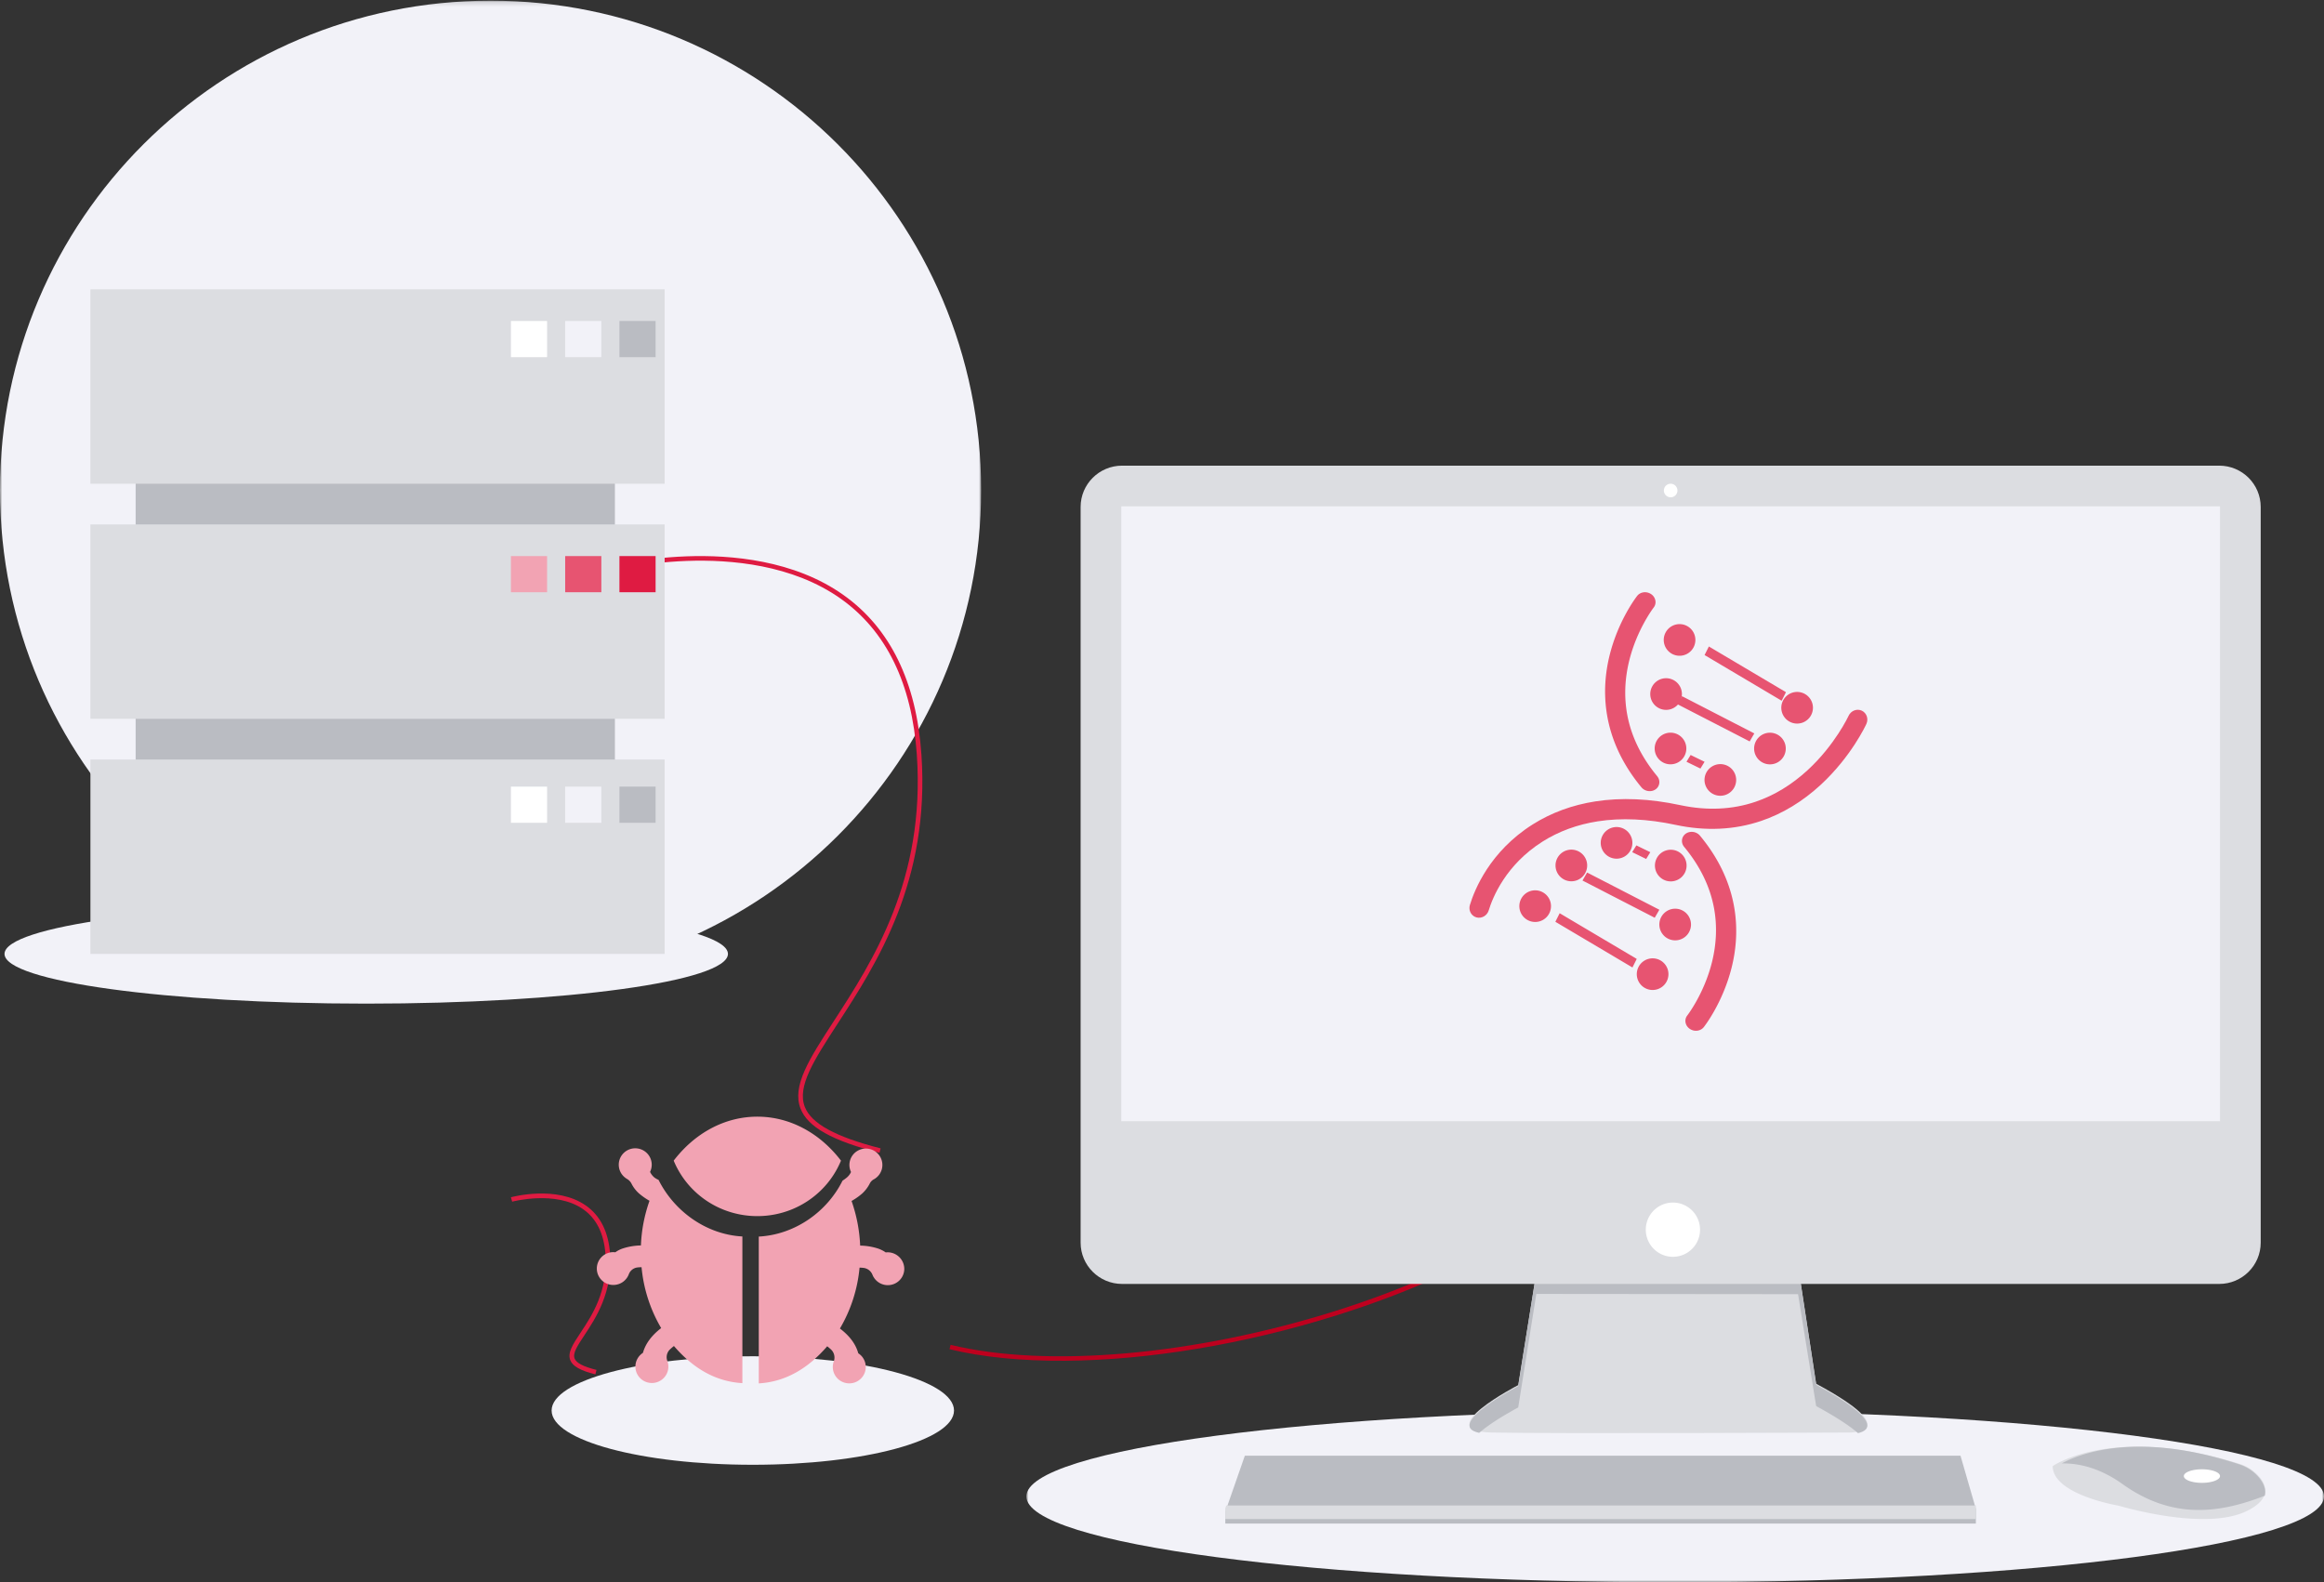 <svg xmlns="http://www.w3.org/2000/svg" xmlns:xlink="http://www.w3.org/1999/xlink" width="514" height="350" viewBox="0 0 514 350">
    <rect x="0" y="0" width="514" height="350" fill="#333333" stroke="none"/>
    <defs>
        <path id="a" d="M0 .149h217V216.64H0z"/>
        <path id="c" d="M0 0h287v38H0z"/>
        <path id="e" d="M0 350h514V1H0z"/>
    </defs>
    <g fill="none" fill-rule="evenodd">
        <mask id="b" fill="#fff">
            <use xlink:href="#a"/>
        </mask>
        <path fill="#F2F2F8" d="M108.5.149C168.423.149 217 48.612 217 108.395c0 59.783-48.577 108.246-108.5 108.246S0 168.178 0 108.395C0 48.612 48.577.149 108.5.149" mask="url(#b)"/>
        <path fill="#F2F2F8" d="M81 200c44.183 0 80 4.925 80 11s-35.817 11-80 11c-44.182 0-80-4.925-80-11s35.818-11 80-11"/>
        <g transform="translate(227 312)">
            <mask id="d" fill="#fff">
                <use xlink:href="#c"/>
            </mask>
            <path fill="#F2F2F8" d="M143.5 0C222.753 0 287 8.507 287 19s-64.247 19-143.5 19S0 29.493 0 19 64.247 0 143.5 0" mask="url(#d)"/>
        </g>
        <path fill="#F2F2F8" d="M166.5 300c24.577 0 44.5 5.372 44.5 12 0 6.627-19.923 12-44.5 12s-44.5-5.373-44.5-12c0-6.628 19.923-12 44.5-12"/>
        <path fill="#BE001E" d="M210 298.437l.246-.966c21.359 5.177 53.965 2.308 85.096-7.488 31.287-9.845 53.39-24.4 57.685-37.983l.973.294c-4.457 14.1-26.27 28.543-58.345 38.637-20.588 6.478-41.833 9.94-60.09 10.065-9.502.066-18.195-.772-25.565-2.559z"/>
        <path fill="#DF1B42" d="M194.517 255c-10.484-2.684-15.869-5.7-17.46-9.782-1.95-5.007 1.947-11.014 7.342-19.327 8.56-13.192 20.283-31.26 18.378-58.927-1.086-15.766-6.75-27.386-16.835-34.538-10.635-7.541-24.37-8.705-34.023-8.353-10.495.383-18.567 2.591-18.648 2.613l-.271-.981c.082-.023 8.248-2.258 18.856-2.649 9.813-.359 23.796.828 34.67 8.537 10.349 7.336 16.157 19.213 17.265 35.301 1.929 28.007-9.902 46.239-18.54 59.552-5.23 8.06-9.007 13.882-7.246 18.402 1.44 3.694 6.766 6.606 16.763 9.166l-.251.986zM131.676 304c-3.305-.83-5.015-1.794-5.544-3.125-.659-1.66.566-3.51 2.261-6.074 2.57-3.885 6.09-9.206 5.52-17.324-.32-4.581-1.988-7.95-4.955-10.015-6.045-4.206-15.588-1.685-15.684-1.658l-.274-.973c.41-.111 10.103-2.677 16.547 1.805 3.233 2.248 5.047 5.872 5.39 10.773.594 8.453-3.183 14.163-5.683 17.942-1.528 2.31-2.633 3.98-2.165 5.157.39.984 1.93 1.784 4.841 2.515l-.254.977z"/>
        <path fill="#DCDDE1" d="M339.791 281.499l-4.003 24.877s-19.707 10.19-5.85 10.491c13.856.3 79.134 0 79.134 0s12.624 0-7.39-10.79L397.679 280l-57.888 1.499z"/>
        <path fill="#BABCC2" d="M327.146 316.94c3.147-2.751 8.638-5.618 8.638-5.618l4.004-25.111 57.89.054 4.003 24.755c4.667 2.54 7.56 4.487 9.25 5.98 2.571-.576 5.38-2.718-9.25-10.68L397.678 280l-57.891 1.513-4.003 25.11s-16.56 8.645-8.638 10.317"/>
        <path fill="#DCDDE1" d="M248.176 103h242.647c5.068 0 9.177 4.09 9.177 9.136v162.728c0 5.045-4.109 9.136-9.177 9.136H248.176c-5.068 0-9.176-4.091-9.176-9.136V112.136c0-5.045 4.108-9.136 9.176-9.136"/>
        <mask id="f" fill="#fff">
            <use xlink:href="#e"/>
        </mask>
        <path fill="#F2F2F8" d="M248 248h243V112H248z" mask="url(#f)"/>
        <path fill="#FFF" d="M369.5 107a1.5 1.5 0 1 1 0 3 1.5 1.5 0 0 1 0-3" mask="url(#f)"/>
        <path fill="#BABCC2" d="M437 333.738V337H271v-2.61l.229-.652L275.32 322h158.286z" mask="url(#f)"/>
        <path fill="#DCDDE1" d="M500.912 330.397c-.305 1.265-1.454 2.6-4.05 3.862-9.318 4.529-28.264-1.208-28.264-1.208S454 330.635 454 324.295c.41-.274.837-.52 1.28-.74 3.917-2.015 16.906-6.987 39.937.21a9.631 9.631 0 0 1 4.378 2.79c.933 1.061 1.665 2.408 1.317 3.842" mask="url(#f)"/>
        <path fill="#BABCC2" d="M500.913 330.837c-11.225 4.428-21.23 4.759-31.499-2.584-5.178-3.701-9.883-4.617-13.414-4.547 3.856-2.1 16.64-7.283 39.308.218a9.434 9.434 0 0 1 4.309 2.908c.918 1.107 1.639 2.511 1.296 4.005" mask="url(#f)"/>
        <path fill="#FFF" d="M487 325c2.21 0 4 .671 4 1.5s-1.79 1.5-4 1.5-4-.671-4-1.5 1.79-1.5 4-1.5M370 266a6 6 0 1 1 0 12 6 6 0 0 1 0-12" mask="url(#f)"/>
        <path fill="#DCDDE1" d="M437 333v3H271v-2.4l.229-.6z" mask="url(#f)"/>
        <path fill="#BABCC2" d="M30 198h106V76H30z" mask="url(#f)"/>
        <path fill="#DCDDE1" d="M20 107h127V64H20zM20 159h127v-43H20zM20 211h127v-43H20z" mask="url(#f)"/>
        <path fill="#FFF" d="M113 79h8v-8h-8z" mask="url(#f)"/>
        <path fill="#F2F2F8" d="M125 79h8v-8h-8z" mask="url(#f)"/>
        <path fill="#BABCC2" d="M137 79h8v-8h-8z" mask="url(#f)"/>
        <path fill="#F2A3B3" d="M113 131h8v-8h-8z" mask="url(#f)"/>
        <path fill="#E75471" d="M125 131h8v-8h-8z" mask="url(#f)"/>
        <path fill="#DF1B42" d="M137 131h8v-8h-8z" mask="url(#f)"/>
        <path fill="#FFF" d="M113 182h8v-8h-8z" mask="url(#f)"/>
        <path fill="#F2F2F8" d="M125 182h8v-8h-8z" mask="url(#f)"/>
        <path fill="#BABCC2" d="M137 182h8v-8h-8z" mask="url(#f)"/>
        <path fill="#F2A3B3" d="M186 256.73c-4.555-5.965-11.154-9.73-18.5-9.73s-13.945 3.765-18.5 9.73a19.728 19.728 0 0 0 4.382 6.507c7.802 7.687 20.446 7.684 28.244-.006a19.674 19.674 0 0 0 4.374-6.5" mask="url(#f)"/>
        <path fill="#F2A3B3" d="M196.344 277.001a4.04 4.04 0 0 0-.441.031 6.891 6.891 0 0 0-1.793-.889 13.684 13.684 0 0 0-3.87-.621 34.034 34.034 0 0 0-1.898-9.87 14.75 14.75 0 0 0 2.31-1.617 7.869 7.869 0 0 0 1.747-2.308c.204-.377.517-.685.899-.883a3.614 3.614 0 0 0 1.391-4.937 3.658 3.658 0 0 0-4.964-1.384 3.616 3.616 0 0 0-1.505 4.72 3.446 3.446 0 0 1-.985 1.268 9.74 9.74 0 0 1-.894.651c-3.402 6.836-10.445 11.926-18.523 12.365V306c6.093-.364 11.024-3.444 15.136-8.21.32.252.59.479.818.691.729.672.98 1.713.64 2.641a3.619 3.619 0 0 0 2.168 4.651 3.65 3.65 0 0 0 4.678-2.155 3.611 3.611 0 0 0-.712-3.673 3.417 3.417 0 0 0-.427-.393c-.168-.132-.29-.207-.29-.207-.558-2.02-1.878-3.822-4.062-5.484a32.394 32.394 0 0 0 4.342-13.466c.3.004.6.024.899.06.88.113 1.63.694 1.955 1.515a3.652 3.652 0 0 0 4.725 2.05 3.626 3.626 0 0 0 2.307-3.15c.104-2.03-1.467-3.76-3.509-3.864a6.582 6.582 0 0 0-.142-.005m-50.69-16.016a4.63 4.63 0 0 1-.894-.505 3.572 3.572 0 0 1-.985-1.267c.882-1.8.129-3.97-1.682-4.847a3.655 3.655 0 0 0-4.874 1.673 3.61 3.61 0 0 0 .605 4.053c.254.268.545.501.863.691.414.238.75.589.97 1.01a7.285 7.285 0 0 0 1.686 2.201c.716.611 1.49 1.152 2.31 1.616a33.323 33.323 0 0 0-1.899 9.877 13.814 13.814 0 0 0-3.869.62 6.272 6.272 0 0 0-1.792.89 4.307 4.307 0 0 0-.442-.03c-2.016 0-3.651 1.624-3.651 3.63 0 2.005 1.635 3.63 3.65 3.63a3.65 3.65 0 0 0 3.418-2.353 2.33 2.33 0 0 1 1.884-1.515c.312-.037.626-.057.94-.06a32.389 32.389 0 0 0 4.34 13.466c-2.152 1.661-3.477 3.474-4.036 5.484a1.494 1.494 0 0 0-.29.207 3.611 3.611 0 0 0-.182 5.515 3.66 3.66 0 0 0 5.15-.243 3.61 3.61 0 0 0 .725-3.691 2.369 2.369 0 0 1 .594-2.566c.243-.227.507-.47.863-.737 4.118 4.781 9.018 7.847 15.136 8.21v-32.442c-8.088-.44-15.136-5.675-18.538-12.517" mask="url(#f)"/>
        <g fill="#E75471" mask="url(#f)">
            <path d="M411.752 157.185c-1.087-.49-2.388.027-2.9 1.153-.03.064-2.989 6.413-9.028 11.985-3.539 3.265-7.43 5.63-11.564 7.03-5.115 1.732-10.657 1.992-16.474.773l-.18-.037c-6.709-1.44-13.02-1.717-18.756-.824-5.107.794-9.776 2.51-13.88 5.104-9.455 5.973-12.848 14.436-13.869 17.798-.287.947.05 1.94.84 2.475.181.122.38.216.588.275 1.147.332 2.372-.362 2.732-1.546.87-2.864 3.77-10.08 11.916-15.225 3.584-2.265 7.689-3.77 12.198-4.471 5.219-.811 11.01-.549 17.212.782 6.644 1.424 13.011 1.131 18.927-.872 4.732-1.602 9.164-4.29 13.173-7.988 6.751-6.23 9.97-13.18 10.104-13.475.513-1.126.048-2.445-1.04-2.937"/>
            <path d="M366.506 171.668c-3.506-4.237-5.73-8.812-6.611-13.599-.707-3.842-.561-7.846.434-11.903 1.703-6.941 5.378-11.734 5.413-11.78.344-.438.48-.984.383-1.537a2.193 2.193 0 0 0-.916-1.41c-1-.705-2.396-.544-3.106.361-.17.216-4.184 5.384-6.112 13.173-1.796 7.258-2.032 18.21 7.035 29.169.208.252.464.455.762.604.767.383 1.694.33 2.362-.136a1.94 1.94 0 0 0 .835-1.365c.07-.56-.1-1.12-.48-1.577M375.991 184.855a2.325 2.325 0 0 0-.764-.603c-.768-.382-1.698-.326-2.37.141-.472.327-.77.813-.84 1.367-.073.56.097 1.119.476 1.575 3.509 4.23 5.732 8.801 6.606 13.587.7 3.84.546 7.845-.462 11.905-1.724 6.944-5.423 11.744-5.459 11.79-.346.44-.483.986-.387 1.539.097.561.422 1.061.917 1.408 1.002.703 2.403.538 3.117-.368.171-.216 4.21-5.392 6.162-13.186 1.818-7.262 2.081-18.215-6.996-29.155M376.085 170L373 168.497l.916-1.497 3.084 1.503z"/>
            <path d="M372.572 167.177a3.5 3.5 0 1 1-6.143-3.353 3.5 3.5 0 0 1 6.143 3.353M383.572 174.177a3.5 3.5 0 1 1-6.144-3.354 3.5 3.5 0 0 1 6.144 3.354M374.571 143.177a3.5 3.5 0 1 1-6.143-3.354 3.5 3.5 0 0 1 6.143 3.354M400.571 158.177a3.5 3.5 0 1 1-6.143-3.354 3.5 3.5 0 0 1 6.143 3.354M394.571 167.176a3.5 3.5 0 1 1-6.143-3.352 3.5 3.5 0 0 1 6.143 3.352M360.572 188.176a3.5 3.5 0 1 0-6.143-3.353 3.5 3.5 0 0 0 6.143 3.353M372.572 193.177a3.5 3.5 0 1 0-6.144-3.353 3.5 3.5 0 0 0 6.144 3.353M342.572 202.176a3.5 3.5 0 1 0-6.143-3.353 3.5 3.5 0 0 0 6.143 3.353M368.572 217.177a3.5 3.5 0 1 0-6.144-3.354 3.5 3.5 0 0 0 6.144 3.354M350.572 193.177a3.5 3.5 0 1 0-6.143-3.353 3.5 3.5 0 0 0 6.143 3.353M373.572 206.177a3.5 3.5 0 1 0-6.145-3.353 3.5 3.5 0 0 0 6.145 3.353M394.049 155L377 144.894l.952-1.894L395 153.106zM361.048 214L344 203.893l.952-1.893L362 212.106zM365.976 203L350 194.77l1.025-1.77L367 201.23zM386.976 164L371 155.77l1.024-1.77L388 162.23zM364.085 190L361 188.497l.916-1.497 3.084 1.503z"/>
            <path d="M371.572 155.177a3.5 3.5 0 1 1-6.144-3.354 3.5 3.5 0 0 1 6.144 3.354"/>
        </g>
    </g>
</svg>

